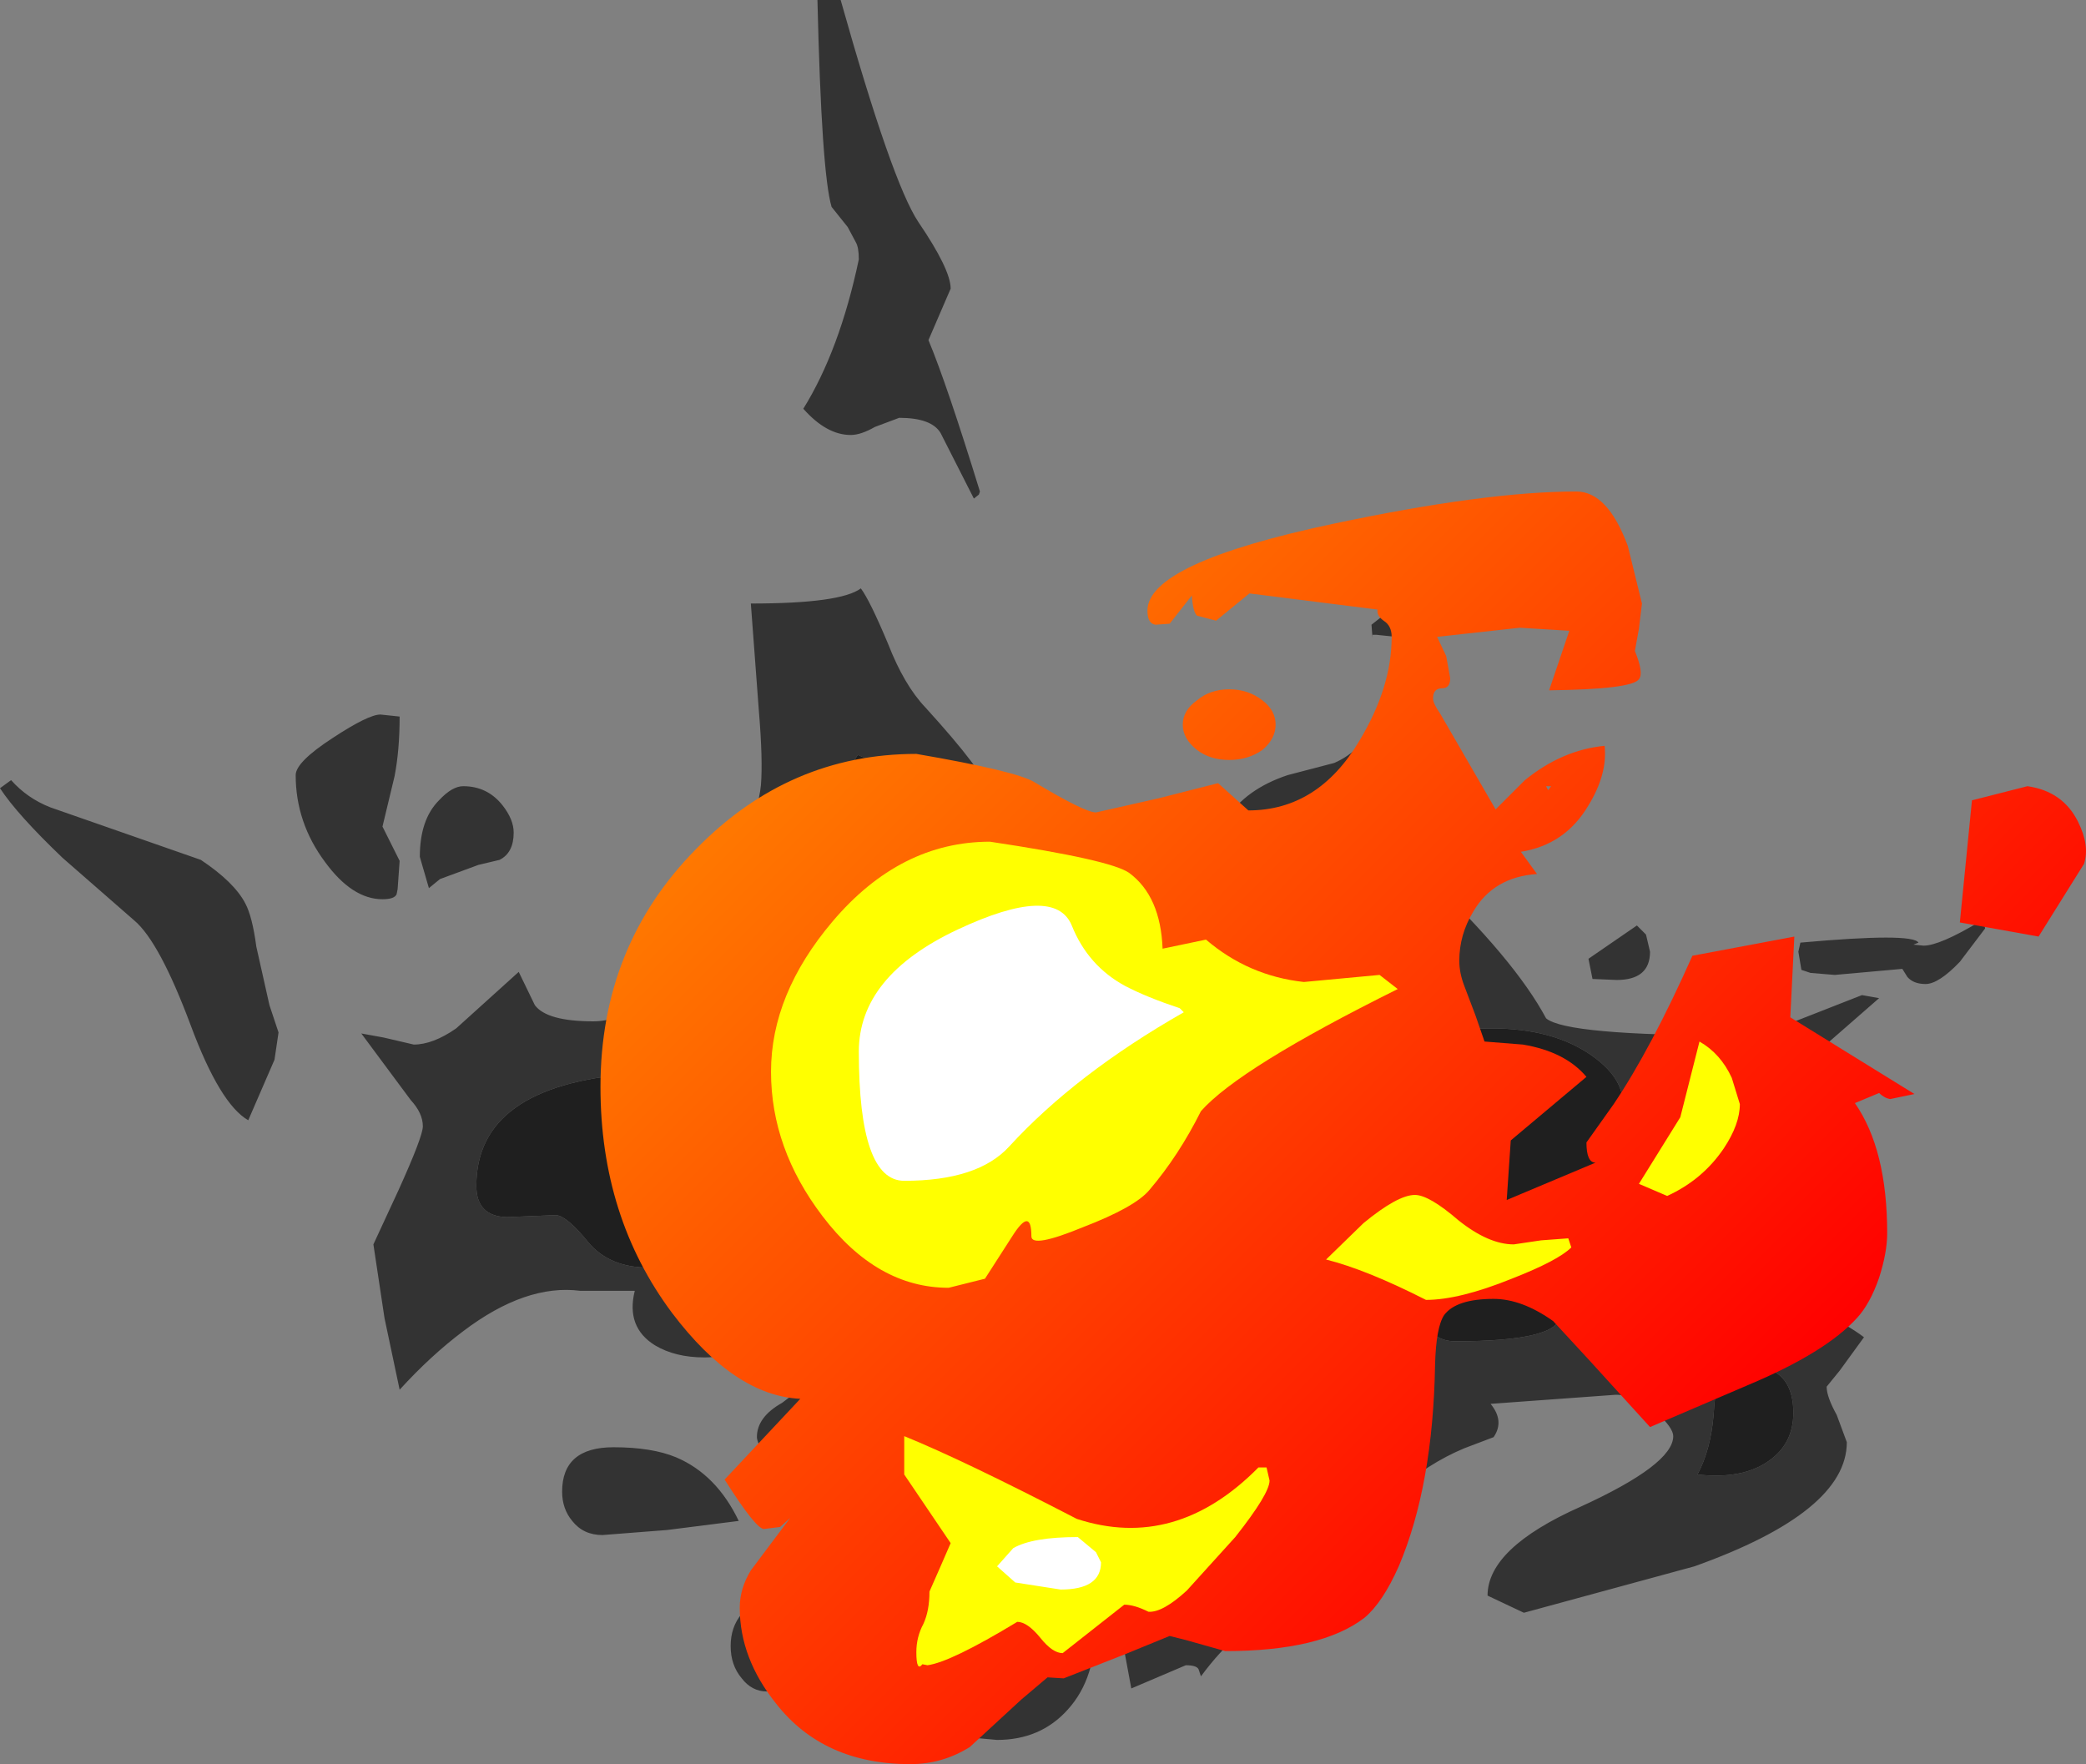 <?xml version="1.0" encoding="UTF-8" standalone="no"?>
<svg xmlns:xlink="http://www.w3.org/1999/xlink" height="87.4px" width="103.35px" xmlns="http://www.w3.org/2000/svg">
  <rect width="100%" height="100%" fill="#808080" stroke="none"/>
  <g transform="matrix(1.0, 0.0, 0.0, 1.0, 51.7, 60.55)">
    <path d="M20.55 -33.15 L19.4 -33.15 19.4 -34.3 20.55 -34.3 20.55 -33.15 M19.55 -31.25 Q19.55 -30.1 19.0 -29.45 18.5 -28.95 17.95 -28.95 L16.5 -29.1 16.3 -29.1 16.3 -28.95 16.25 -29.6 17.2 -30.35 18.95 -32.35 Q19.55 -32.25 19.55 -31.25 M14.4 -22.75 Q15.1 -23.05 15.7 -23.65 L17.7 -25.3 19.4 -19.5 Q18.65 -17.05 16.9 -15.6 15.3 -14.25 13.5 -14.25 11.3 -14.25 10.5 -15.35 L7.95 -18.85 9.05 -19.95 Q10.0 -21.45 12.1 -22.15 L14.4 -22.75 M12.1 -16.5 Q14.75 -16.5 15.8 -18.65 13.45 -20.2 10.75 -17.75 L10.7 -16.6 12.1 -16.5 M19.0 -17.15 Q23.35 -13.0 24.9 -10.1 25.9 -9.25 34.35 -9.25 35.45 -9.25 36.85 -9.8 L40.55 -11.25 41.4 -11.1 35.5 -5.95 Q30.05 -0.7 30.05 2.55 30.05 3.8 31.2 3.9 L36.9 3.85 Q37.1 3.85 38.35 4.4 39.8 5.05 40.65 5.7 L39.45 7.35 38.8 8.15 Q38.8 8.65 39.3 9.55 L39.8 10.9 Q39.8 14.35 32.25 17.05 L23.8 19.35 22.0 18.5 Q22.0 16.15 26.6 14.1 31.2 12.0 31.2 10.6 31.2 10.2 30.4 9.45 29.4 8.55 28.35 8.55 L22.15 9.0 Q22.85 9.85 22.3 10.65 L20.85 11.2 Q19.05 11.95 17.4 13.4 16.55 14.2 16.55 15.55 16.55 16.25 16.7 16.75 16.7 17.35 11.35 19.55 9.65 20.0 7.8 22.5 L7.7 22.2 Q7.65 21.95 7.05 21.95 L4.35 23.1 3.6 19.05 Q4.9 14.6 10.45 11.55 13.15 10.05 13.9 9.4 15.4 8.1 15.4 6.3 15.4 3.95 10.25 3.95 8.25 3.95 7.65 8.45 7.1 12.9 4.3 12.9 3.75 12.9 1.5 11.35 L-0.7 9.75 Q-4.1 9.75 -7.0 14.2 L-10.65 19.65 Q-10.2 18.35 -12.1 14.85 -14.2 11.15 -14.2 10.65 -14.2 9.65 -12.95 8.95 L-11.7 8.0 Q-11.7 7.85 -7.8 6.0 -3.55 3.95 -2.0 -0.2 -2.9 -0.8 -3.4 -1.7 L-3.85 -2.95 Q-3.85 -4.95 -0.6 -7.0 2.4 -8.95 2.0 -10.5 L-0.4 -10.35 -3.25 -10.1 -4.55 -10.3 -4.65 -10.7 -4.75 -11.6 -4.6 -12.35 -3.45 -17.45 Q4.8 -12.75 5.4 -11.75 5.65 -11.35 5.25 -10.65 4.75 -9.75 4.75 -8.9 4.75 -6.7 7.35 -5.65 9.75 -5.65 10.0 -6.5 10.15 -6.95 9.8 -7.8 L12.2 -11.8 11.4 -13.7 Q14.15 -13.55 16.4 -14.3 19.3 -15.2 19.0 -17.15 M3.4 -0.75 Q1.85 -0.75 0.7 0.8 -0.25 2.15 -0.25 3.25 L-0.15 5.75 4.05 5.45 Q5.75 5.05 5.75 2.7 5.75 0.7 4.6 -0.2 L3.4 -0.75 M12.3 -1.0 Q12.3 0.15 13.2 0.7 L16.65 2.2 Q18.1 2.85 18.7 4.55 19.15 5.9 20.4 5.9 25.6 5.9 25.6 4.6 L25.3 3.5 Q24.95 2.75 24.85 1.8 27.95 1.1 27.9 0.75 27.15 -0.25 27.15 -1.85 27.15 -2.55 27.95 -3.75 28.7 -4.95 28.7 -5.9 28.7 -7.2 27.1 -8.3 25.2 -9.6 22.2 -9.6 17.7 -9.6 14.65 -5.95 12.3 -3.15 12.3 -1.0 M37.4 -13.4 L37.5 -13.85 Q43.05 -14.35 43.35 -13.85 L43.1 -13.75 43.6 -13.7 Q44.4 -13.7 46.4 -14.9 46.6 -15.0 46.65 -14.55 L45.4 -12.9 Q44.35 -11.8 43.7 -11.8 43.1 -11.8 42.8 -12.15 L42.55 -12.55 39.2 -12.25 38.0 -12.35 37.55 -12.5 37.4 -13.4 M29.85 -14.25 L30.05 -13.4 Q30.05 -12.0 28.4 -12.0 L27.2 -12.05 27.0 -13.05 29.4 -14.7 29.85 -14.25 M33.2 9.55 Q33.05 11.3 32.4 12.5 34.6 12.75 35.9 11.85 37.15 11.0 37.15 9.45 37.15 7.85 36.1 7.35 L33.7 7.1 Q33.3 7.8 33.2 9.55 M6.05 17.2 L9.4 17.7 Q10.5 17.7 12.05 16.85 13.9 15.75 14.35 14.15 L14.4 13.35 Q14.4 13.15 13.8 13.15 11.6 13.15 9.1 14.6 6.95 15.85 6.05 17.2 M3.75 16.25 Q3.75 17.1 3.15 18.3 2.55 19.5 2.55 19.85 2.65 22.55 1.2 24.15 -0.15 25.65 -2.3 25.65 L-3.4 25.55 -3.7 23.7 -3.9 21.2 Q-3.9 19.05 -2.95 18.3 -1.9 17.45 2.8 16.05 L3.75 16.25 M-6.2 -49.55 Q-4.6 -47.2 -4.6 -46.25 L-5.7 -43.7 Q-4.8 -41.55 -3.15 -36.2 L-3.2 -36.05 -3.45 -35.85 -5.1 -39.1 Q-5.55 -39.85 -7.15 -39.85 L-8.35 -39.4 Q-9.05 -39.0 -9.55 -39.0 -10.75 -39.0 -11.9 -40.3 -10.1 -43.2 -9.15 -47.7 -9.15 -48.3 -9.3 -48.55 L-9.7 -49.3 -10.5 -50.3 Q-11.0 -52.0 -11.2 -60.55 L-10.05 -60.55 Q-7.5 -51.5 -6.2 -49.55 M-48.6 -18.05 Q-50.85 -20.2 -51.7 -21.5 L-51.15 -21.9 Q-50.35 -21.0 -49.2 -20.55 L-41.75 -17.95 Q-40.1 -16.85 -39.55 -15.8 -39.2 -15.15 -39.0 -13.65 L-38.35 -10.75 -37.9 -9.4 -38.1 -8.05 -39.4 -5.05 Q-40.8 -5.85 -42.25 -9.75 -43.8 -13.9 -45.05 -14.95 L-48.6 -18.05 M-14.5 -30.65 Q-10.05 -30.65 -9.05 -31.4 -8.6 -30.8 -7.7 -28.65 -6.9 -26.6 -5.85 -25.5 -2.85 -22.2 -2.85 -21.5 L-4.0 -19.0 -5.95 -14.65 Q-7.1 -11.5 -8.35 -9.5 -8.35 -8.4 -7.15 -6.8 -6.0 -5.15 -6.0 -4.0 -6.0 -2.2 -9.5 2.0 -13.45 6.7 -16.8 6.7 -18.25 6.7 -19.25 6.1 -20.7 5.2 -20.25 3.4 L-22.95 3.4 Q-25.65 3.05 -28.75 5.4 -30.35 6.6 -31.9 8.3 L-32.65 4.75 -33.2 1.1 -31.95 -1.6 Q-30.75 -4.25 -30.75 -4.75 -30.75 -5.4 -31.35 -6.05 L-33.8 -9.35 -32.7 -9.15 -31.2 -8.8 Q-30.25 -8.8 -29.1 -9.6 L-26.0 -12.4 -25.2 -10.75 Q-24.6 -9.95 -22.3 -9.95 -19.9 -9.95 -17.35 -13.5 -15.7 -15.9 -15.15 -17.55 -14.1 -20.55 -14.0 -21.65 -13.9 -22.9 -14.1 -25.3 L-14.5 -30.65 M-31.9 -25.05 Q-31.9 -23.4 -32.15 -22.1 L-32.75 -19.6 -31.9 -17.9 -32.0 -16.5 -32.05 -16.25 Q-32.15 -16.0 -32.75 -16.0 -34.25 -16.0 -35.6 -17.85 -37.05 -19.8 -37.05 -22.15 -37.05 -22.8 -35.2 -24.0 -33.45 -25.15 -32.85 -25.15 L-31.9 -25.05 M-28.75 -21.6 Q-27.55 -21.6 -26.8 -20.65 -26.25 -19.95 -26.25 -19.3 -26.25 -18.3 -26.95 -17.95 L-28.0 -17.7 -29.9 -17.0 -30.45 -16.55 -30.9 -18.1 Q-30.9 -19.95 -29.95 -20.9 -29.3 -21.6 -28.75 -21.6 M-28.1 -1.8 Q-28.1 -0.3 -26.6 -0.25 L-24.15 -0.35 Q-23.6 -0.3 -22.55 1.0 -21.5 2.25 -19.55 2.25 -17.15 2.25 -15.15 0.05 -12.75 -2.65 -13.3 -6.8 -13.75 -10.3 -12.9 -10.75 -11.45 -10.75 -10.4 -11.5 L-8.35 -13.05 Q-7.7 -14.2 -7.7 -18.5 L-7.9 -20.85 -8.3 -22.75 -9.2 -23.15 Q-10.05 -21.9 -10.05 -20.0 -10.1 -18.25 -10.55 -17.65 L-12.55 -15.2 Q-13.45 -13.9 -13.95 -11.95 -14.45 -10.0 -15.0 -9.4 -16.45 -7.65 -20.4 -7.35 -28.1 -6.75 -28.1 -1.8 M-6.75 7.9 L-8.4 8.15 Q-10.6 8.85 -11.35 10.65 L-11.4 10.85 Q-10.05 12.0 -8.3 12.5 -7.05 12.5 -5.95 10.2 -4.85 7.9 -6.75 7.9 M-11.9 21.0 Q-11.9 21.95 -12.4 22.6 -12.95 23.25 -13.7 23.25 -14.45 23.25 -14.95 22.6 -15.5 21.95 -15.5 21.0 -15.5 20.05 -14.95 19.4 -14.45 18.75 -13.7 18.75 -12.95 18.75 -12.4 19.4 -11.9 20.05 -11.9 21.0 M-18.65 15.25 L-21.85 15.5 Q-22.8 15.5 -23.35 14.8 -23.85 14.2 -23.85 13.35 -23.85 11.15 -21.3 11.15 -19.4 11.15 -18.2 11.65 -16.2 12.5 -15.1 14.8 L-18.65 15.25" fill="#333333" fill-rule="evenodd" stroke="none"/>
    <path d="M12.1 -16.5 L10.7 -16.6 10.75 -17.75 Q13.45 -20.2 15.8 -18.65 14.75 -16.5 12.1 -16.5 M12.3 -1.0 Q12.3 -3.15 14.65 -5.95 17.7 -9.6 22.2 -9.6 25.2 -9.6 27.1 -8.3 28.7 -7.2 28.7 -5.9 28.7 -4.95 27.95 -3.75 27.15 -2.55 27.15 -1.85 27.15 -0.25 27.9 0.75 27.95 1.1 24.85 1.8 24.95 2.75 25.3 3.5 L25.6 4.6 Q25.6 5.9 20.4 5.9 19.15 5.9 18.7 4.55 18.1 2.85 16.65 2.2 L13.2 0.7 Q12.3 0.15 12.3 -1.0 M3.4 -0.75 L4.6 -0.2 Q5.75 0.7 5.75 2.7 5.75 5.05 4.05 5.45 L-0.15 5.75 -0.25 3.25 Q-0.25 2.15 0.7 0.8 1.85 -0.75 3.4 -0.75 M6.05 17.2 Q6.95 15.85 9.1 14.6 11.6 13.15 13.8 13.15 14.4 13.15 14.4 13.35 L14.35 14.15 Q13.9 15.75 12.05 16.85 10.5 17.7 9.4 17.7 L6.05 17.2 M33.2 9.55 Q33.3 7.8 33.7 7.1 L36.1 7.35 Q37.15 7.85 37.15 9.45 37.15 11.0 35.9 11.85 34.6 12.75 32.4 12.5 33.05 11.3 33.2 9.55 M-6.75 7.9 Q-4.85 7.9 -5.95 10.2 -7.05 12.5 -8.3 12.5 -10.05 12.0 -11.4 10.85 L-11.35 10.65 Q-10.6 8.85 -8.4 8.15 L-6.75 7.9 M-28.1 -1.8 Q-28.1 -6.75 -20.4 -7.35 -16.45 -7.65 -15.0 -9.4 -14.45 -10.0 -13.95 -11.95 -13.45 -13.9 -12.55 -15.2 L-10.55 -17.65 Q-10.1 -18.25 -10.05 -20.0 -10.05 -21.9 -9.2 -23.15 L-8.3 -22.75 -7.9 -20.85 -7.7 -18.5 Q-7.7 -14.2 -8.35 -13.05 L-10.4 -11.5 Q-11.45 -10.75 -12.9 -10.75 -13.75 -10.3 -13.3 -6.8 -12.75 -2.65 -15.15 0.05 -17.15 2.25 -19.55 2.25 -21.5 2.25 -22.55 1.0 -23.6 -0.3 -24.15 -0.35 L-26.6 -0.25 Q-28.1 -0.3 -28.1 -1.8" fill="#1f1f1f" fill-rule="evenodd" stroke="none"/>
    <path d="M23.6 -29.45 L19.5 -29.0 19.95 -28.05 20.15 -26.95 Q20.15 -26.45 19.75 -26.45 19.3 -26.45 19.3 -25.95 19.3 -25.7 19.65 -25.2 L22.4 -20.45 23.85 -21.9 Q25.7 -23.4 27.8 -23.6 27.95 -22.2 27.0 -20.65 25.85 -18.7 23.65 -18.35 L24.45 -17.25 Q22.3 -17.1 21.3 -15.4 20.6 -14.25 20.6 -12.95 20.6 -12.35 20.85 -11.7 L21.4 -10.25 21.85 -8.95 23.75 -8.8 Q25.85 -8.45 26.9 -7.2 L23.15 -4.05 22.95 -1.1 27.35 -2.95 Q26.9 -2.95 26.9 -3.95 L28.25 -5.85 Q30.1 -8.6 32.15 -13.2 L37.2 -14.15 37.0 -10.15 43.15 -6.35 41.95 -6.1 Q41.65 -6.15 41.4 -6.4 L40.2 -5.9 Q41.8 -3.6 41.8 0.55 41.8 1.5 41.4 2.75 40.95 4.05 40.3 4.75 38.75 6.45 34.95 8.05 L30.05 10.15 27.05 6.85 25.25 4.9 Q23.7 3.8 22.3 3.8 20.45 3.8 19.85 4.6 19.45 5.2 19.4 7.05 19.3 13.05 17.6 17.05 16.8 18.85 15.9 19.6 13.75 21.25 9.0 21.25 L7.05 20.7 6.25 20.5 4.05 21.4 1.0 22.6 0.2 22.55 -1.1 23.65 -3.65 26.0 Q-5.0 26.85 -6.6 26.85 -10.9 26.85 -13.25 23.85 -15.05 21.6 -15.05 19.1 -15.05 18.15 -14.5 17.25 L-12.55 14.65 -13.05 15.1 -13.85 15.2 Q-14.25 15.2 -15.8 12.75 L-12.05 8.75 Q-15.3 8.6 -18.4 4.5 -21.95 -0.25 -21.95 -6.7 -21.95 -13.7 -17.2 -18.5 -12.6 -23.2 -6.3 -23.2 -1.35 -22.35 -0.45 -21.8 2.05 -20.3 2.6 -20.3 L5.7 -21.0 8.65 -21.75 10.15 -20.4 Q13.6 -20.4 15.65 -23.85 17.25 -26.5 17.25 -29.0 17.25 -29.55 16.85 -29.8 16.5 -30.05 16.55 -30.35 L10.2 -31.15 8.55 -29.8 7.6 -30.05 Q7.4 -30.25 7.35 -31.05 L6.25 -29.65 5.55 -29.6 Q5.15 -29.65 5.15 -30.3 5.15 -32.65 14.35 -34.6 21.9 -36.2 26.4 -36.2 27.95 -36.2 28.95 -33.5 L29.65 -30.65 29.5 -29.4 29.3 -28.3 Q29.75 -27.2 29.5 -26.9 29.15 -26.4 25.05 -26.35 L26.05 -29.3 23.6 -29.45 M9.2 -26.4 Q10.15 -26.4 10.85 -25.85 11.5 -25.35 11.5 -24.65 11.5 -23.95 10.85 -23.4 10.15 -22.9 9.2 -22.9 8.25 -22.9 7.6 -23.4 6.9 -23.95 6.9 -24.65 6.9 -25.35 7.6 -25.85 8.25 -26.4 9.2 -26.4 M25.15 -21.6 L24.9 -21.6 25.0 -21.4 25.15 -21.6 M51.55 -17.75 L49.3 -14.15 45.4 -14.85 46.0 -20.9 48.75 -21.6 Q50.5 -21.35 51.25 -19.85 51.85 -18.65 51.55 -17.75" fill="url(#gradient0)" fill-rule="evenodd" stroke="none"/>
    <path d="M7.8 -5.5 Q6.7 -3.3 5.25 -1.6 4.55 -0.75 1.95 0.25 -0.6 1.3 -0.6 0.7 -0.6 -0.8 -1.55 0.7 L-2.9 2.8 -4.7 3.25 Q-8.25 3.25 -10.95 -0.3 -13.5 -3.65 -13.5 -7.45 -13.5 -11.3 -10.45 -14.9 -7.1 -18.85 -2.65 -18.85 3.35 -17.95 4.25 -17.3 5.8 -16.15 5.9 -13.55 L8.05 -14.0 Q10.15 -12.2 12.9 -11.9 L16.65 -12.25 17.55 -11.55 Q9.7 -7.65 7.8 -5.5 M32.5 -8.95 Q33.55 -8.35 34.1 -7.15 L34.5 -5.85 Q34.5 -4.85 33.7 -3.65 32.65 -2.1 30.9 -1.3 L29.5 -1.9 31.55 -5.2 32.5 -8.95 M20.55 -0.1 Q22.05 1.1 23.3 1.1 L24.65 0.9 26.0 0.8 26.15 1.25 Q25.5 1.9 23.2 2.8 20.6 3.85 18.95 3.85 16.0 2.35 14.0 1.85 L15.85 0.05 Q17.55 -1.35 18.4 -1.35 19.1 -1.35 20.55 -0.1 M11.05 12.15 L11.2 12.8 Q11.2 13.45 9.5 15.6 L7.1 18.25 Q5.9 19.35 5.2 19.3 4.5 18.95 4.0 18.95 L0.95 21.35 Q0.45 21.35 -0.15 20.6 -0.8 19.8 -1.3 19.8 -4.6 21.8 -5.75 21.95 L-6.0 21.9 Q-6.3 22.3 -6.3 21.3 -6.3 20.55 -5.95 19.9 -5.65 19.25 -5.65 18.3 L-5.1 17.05 -4.6 15.9 -6.9 12.5 -6.9 10.6 Q-3.95 11.8 1.65 14.7 6.55 16.3 10.65 12.15 L11.05 12.15" fill="#ffff00" fill-rule="evenodd" stroke="none"/>
    <path d="M6.95 -10.4 Q1.6 -7.35 -1.7 -3.75 -3.25 -2.05 -6.9 -2.05 -9.15 -2.05 -9.15 -8.45 -9.15 -12.2 -4.25 -14.5 0.55 -16.75 1.4 -14.7 2.2 -12.7 4.05 -11.7 5.1 -11.15 6.75 -10.6 L6.95 -10.4 M-1.5 16.15 Q-0.55 15.6 1.7 15.6 L2.6 16.35 2.85 16.85 Q2.85 18.2 0.85 18.2 L-1.4 17.85 -2.3 17.05 -1.5 16.15" fill="#ffffff" fill-rule="evenodd" stroke="none"/>
  </g>
  <defs>
    <linearGradient gradientTransform="matrix(-0.025, -0.025, 0.037, -0.037, 13.9, -9.2)" gradientUnits="userSpaceOnUse" id="gradient0" spreadMethod="pad" x1="-819.2" x2="819.2">
      <stop offset="0.0" stop-color="#ff0000"/>
      <stop offset="1.0" stop-color="#ff7900"/>
    </linearGradient>
  </defs>
</svg>
